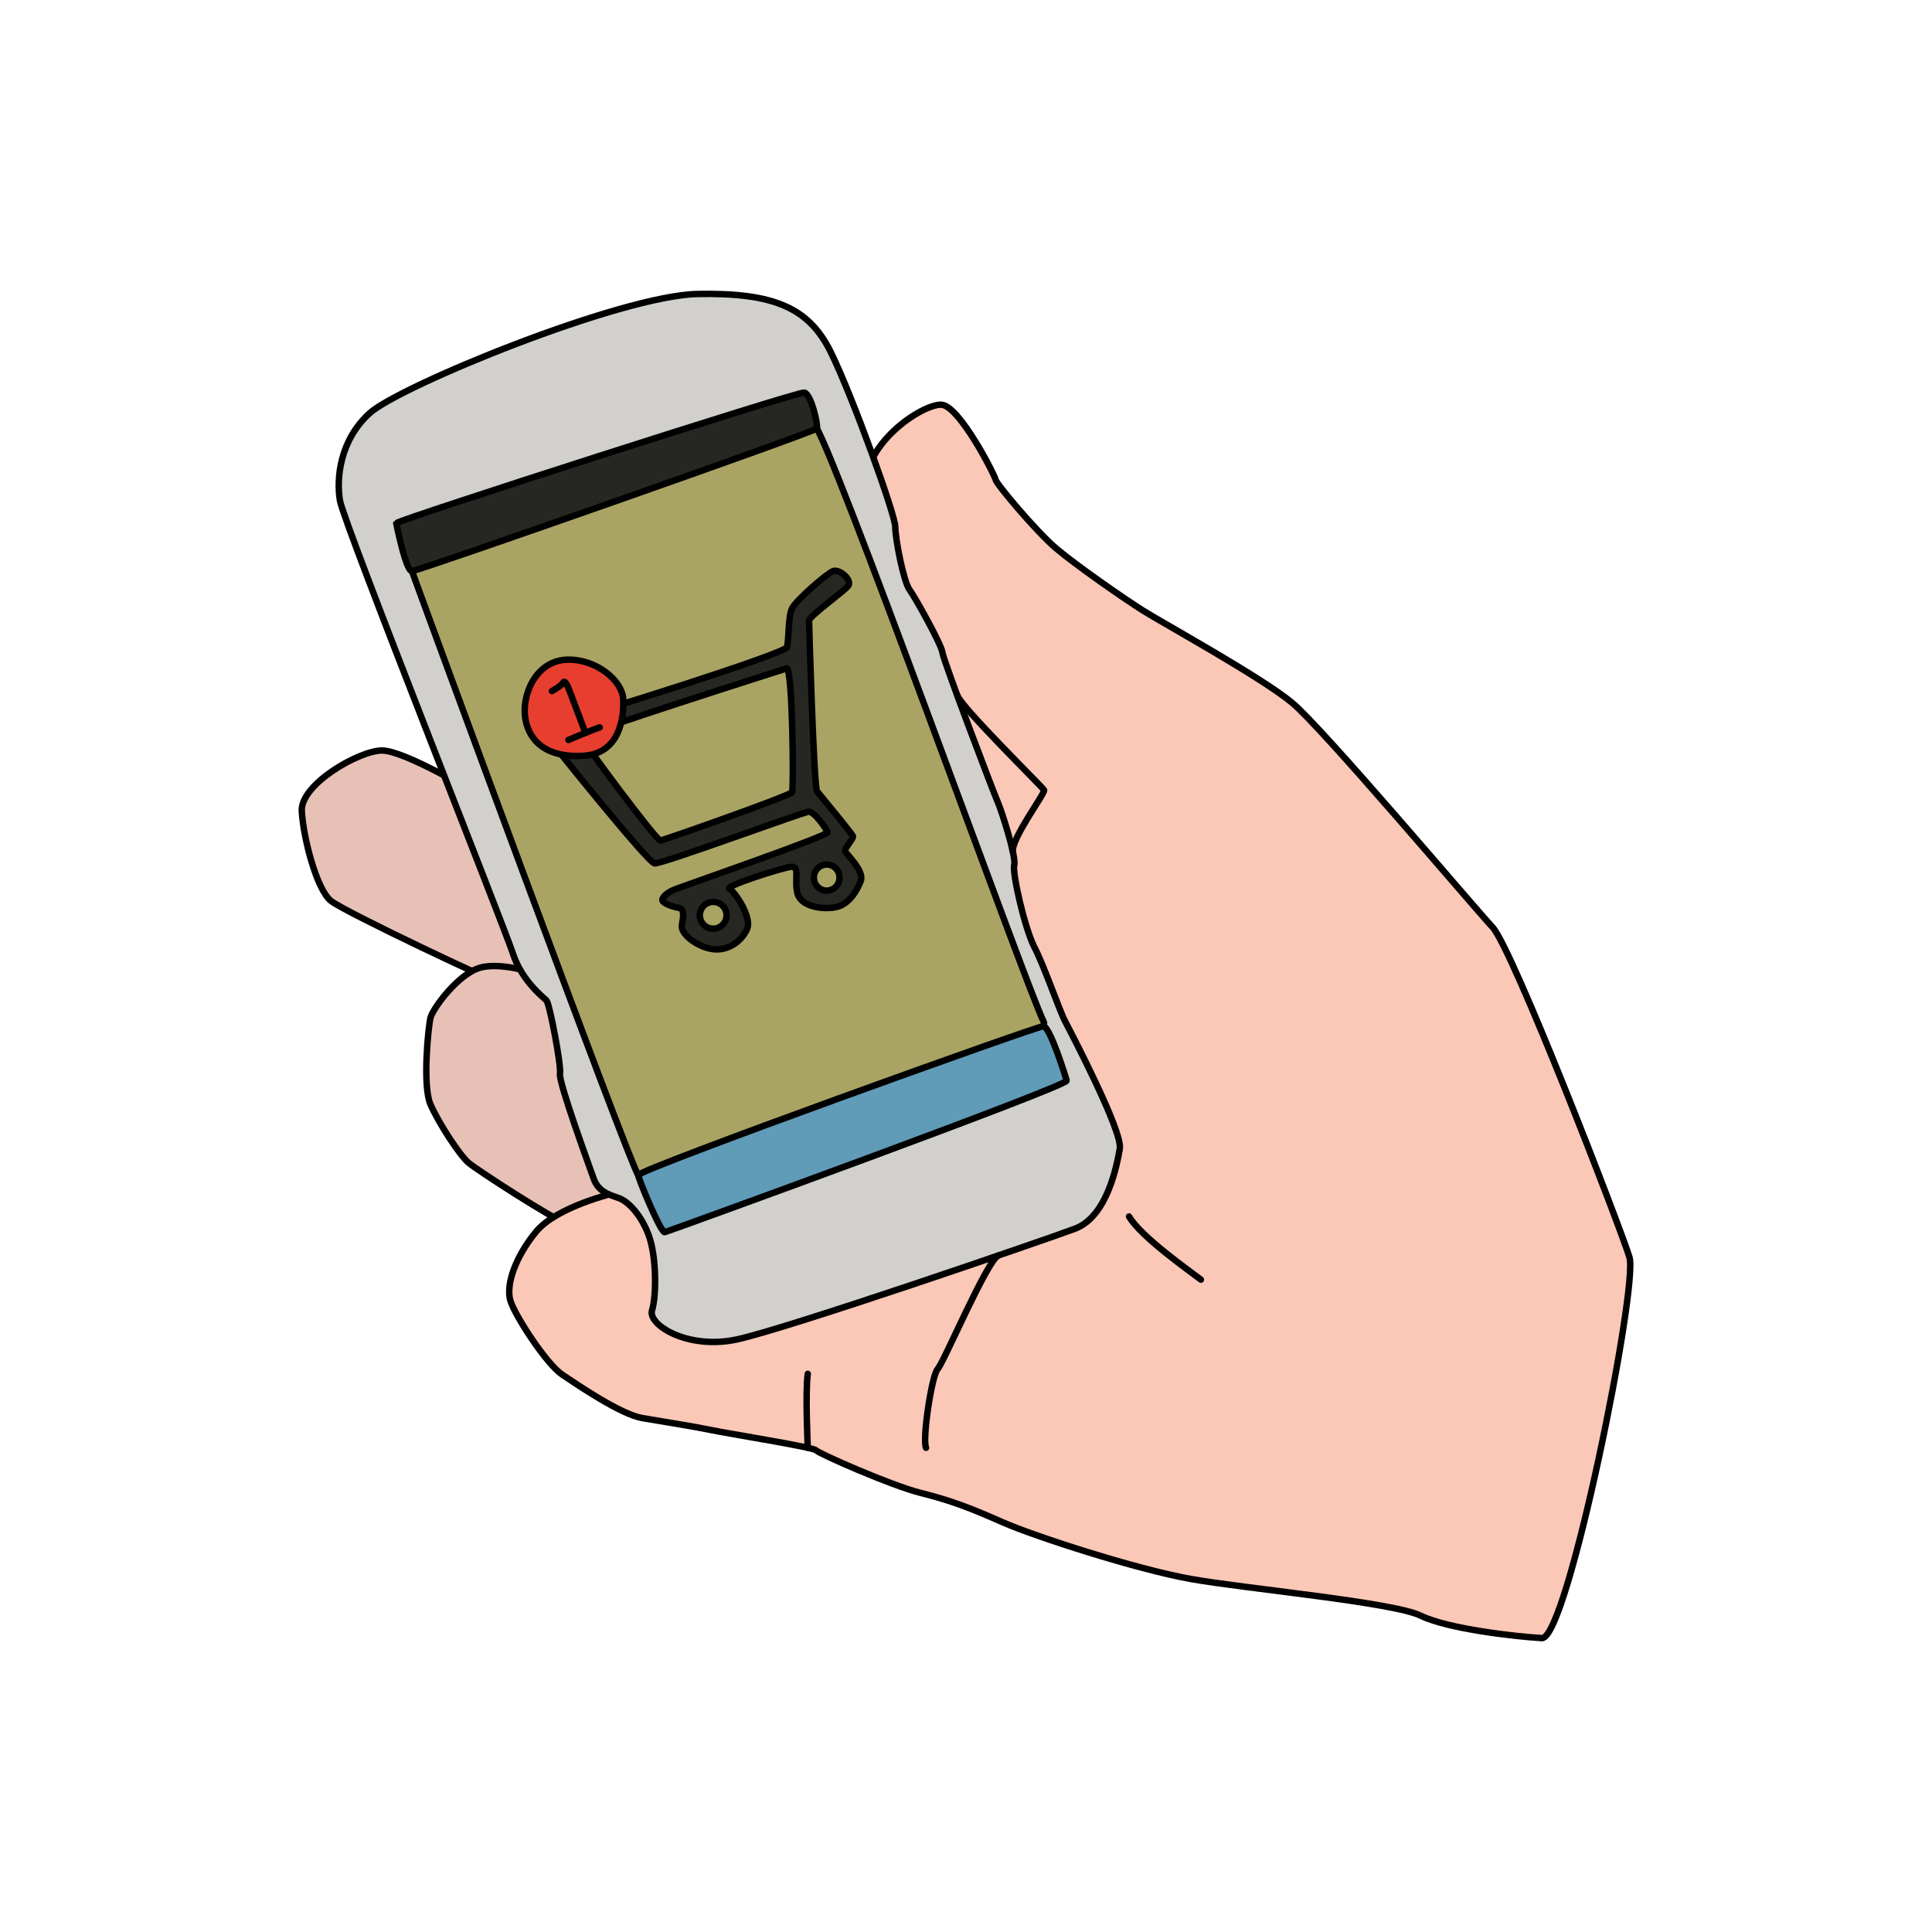 <?xml version="1.0" encoding="utf-8"?>
<!-- Generator: Adobe Illustrator 17.0.0, SVG Export Plug-In . SVG Version: 6.00 Build 0)  -->
<!DOCTYPE svg PUBLIC "-//W3C//DTD SVG 1.1//EN" "http://www.w3.org/Graphics/SVG/1.1/DTD/svg11.dtd">
<svg version="1.1" id="Layer_1" xmlns="http://www.w3.org/2000/svg" xmlns:xlink="http://www.w3.org/1999/xlink" x="0px" y="0px"
	 width="300px" height="300px" viewBox="0 0 300 300" enable-background="new 0 0 300 300" xml:space="preserve">
<path fill="#E8C1B6" stroke="#000000" stroke-linecap="round" stroke-linejoin="round" stroke-miterlimit="10" d="M74.869,123.743
	c-1.532-0.894-12.086-7.205-15.572-7.205s-12.667,5.23-12.435,9.413c0.232,4.184,2.324,12.202,4.532,13.945
	s25.799,12.9,28.356,13.713c2.557,0.813,9.994,3.719,11.389,1.162C92.533,152.215,78.106,125.633,74.869,123.743z"/>
<path fill="#E8C1B6" stroke="#000000" stroke-linecap="round" stroke-linejoin="round" stroke-miterlimit="10" d="M83.933,151.402
	c0,0-5.811-2.092-9.297-1.162c-3.486,0.93-7.438,6.392-7.786,7.786c-0.349,1.395-1.278,10.575,0,13.481
	c1.278,2.905,4.532,7.902,5.927,9.065c1.395,1.162,12.667,8.483,15.572,9.646c2.905,1.162,8.135,2.789,10.459,0.813
	c2.324-1.976-9.762-28.007-10.11-30.564C88.349,157.91,85.834,151.982,83.933,151.402z"/>
<path fill="#FBC7B6" stroke="#000000" stroke-linecap="round" stroke-linejoin="round" stroke-miterlimit="10" d="M95.555,185.219
	c0,0-9.065,2.092-12.318,6.043s-4.765,8.367-3.951,10.808c0.813,2.44,5.594,9.762,8.026,11.389c2.433,1.627,9.057,6.159,12.427,6.74
	s7.902,1.278,10.691,1.859c2.789,0.581,15.921,2.673,16.27,3.138c0.349,0.465,11.621,5.462,16.27,6.624
	c4.648,1.162,7.67,2.324,12.667,4.532c4.997,2.208,20.802,7.321,29.285,8.832s31.377,3.603,35.677,5.694
	c4.3,2.092,14.875,3.254,18.826,3.486c3.951,0.232,14.991-54.62,13.597-59.152c-1.395-4.532-18.129-47.879-21.267-51.249
	c-3.138-3.37-26.38-30.912-31.145-34.864c-4.765-3.951-19.988-12.318-23.126-14.294c-3.138-1.976-10.459-7.089-13.481-9.646
	c-3.021-2.557-9.297-9.994-9.413-10.691s-5.578-11.389-8.367-11.621c-2.789-0.232-13.016,6.159-11.97,14.526
	c1.046,8.367,2.789,35.909,2.092,42.301C135.648,126.068,102.062,184.406,95.555,185.219z"/>
<path fill="#D2D0CD" stroke="#000000" stroke-linecap="round" stroke-linejoin="round" stroke-miterlimit="10" d="M165.398,158.604
	c0.796,1.523,8.948,17.086,8.483,19.759c-0.465,2.673-1.976,10.575-6.973,12.435c-4.997,1.859-44.858,15.572-52.528,17.199
	s-13.829-2.324-13.132-4.532c0.697-2.208,0.697-8.259-0.465-11.509s-3.234-5.437-4.765-5.949c-1.531-0.511-3.138-1.02-3.835-2.995
	s-5.462-14.991-5.23-16.27s-1.627-10.924-2.092-11.389c-0.465-0.465-3.835-3.022-5.23-7.321c-1.395-4.3-26.264-66.822-26.845-70.308
	c-0.581-3.486,0-9.413,4.648-13.597s38.931-18.245,50.901-18.478c11.97-0.232,17.316,2.208,20.686,9.065
	c3.37,6.856,9.994,25.218,9.994,27.077s1.278,8.483,2.208,9.762c0.93,1.278,4.997,8.6,5.113,9.762s8.019,21.964,8.6,23.242
	c0.581,1.278,2.905,8.6,2.557,9.762c-0.349,1.162,1.627,9.878,3.138,12.783C162.144,150.007,164.46,156.81,165.398,158.604z"/>
<path fill="#AAA464" stroke="#000000" stroke-linecap="round" stroke-linejoin="round" stroke-miterlimit="10" d="M63.902,88.493
	c0.451,1.349,34.006,92.644,35.203,93.984c1.197,1.34,65.551-18.719,62.937-23.873c-2.614-5.154-33.585-91.63-35.596-92.635
	C124.435,64.963,63.258,86.567,63.902,88.493z"/>
<path fill="#262723" stroke="#000000" stroke-linecap="round" stroke-linejoin="round" stroke-miterlimit="10" d="M61.53,81.241
	c0,0,1.475,7.47,2.44,7.444c0.966-0.027,62.649-21.648,62.875-22.152c0.226-0.504-0.909-5.423-1.969-5.575
	C123.817,60.807,61.833,80.711,61.53,81.241z"/>
<path fill="#262723" stroke="#000000" stroke-linecap="round" stroke-linejoin="round" stroke-miterlimit="10" d="M131.234,132.176
	c-0.151-0.454,1.362-1.968,1.211-2.346c-0.151-0.378-5.071-6.357-5.571-6.963c-0.5-0.606-1.241-25.808-1.241-26.489
	c0-0.681,5.298-4.465,6.055-5.374c0.757-0.908-1.362-2.725-2.346-2.319c-0.984,0.405-5.752,4.514-6.357,5.801
	c-0.605,1.287-0.474,4.424-0.757,5.979c-0.184,1.015-31.711,10.898-33.376,11.125c-1.665,0.227-4.011,2.573-3.406,3.406
	c0.605,0.833,15.137,18.921,16.196,19.072c1.06,0.151,23.008-7.947,23.916-8.022c0.908-0.076,2.725,2.649,2.952,3.179
	c0.227,0.53-22.781,8.477-23.84,8.931c-1.06,0.454-1.665,0.984-1.816,1.514c-0.151,0.53,1.514,1.135,2.498,1.287
	c0.984,0.151,0.757,1.362,0.53,2.725c-0.227,1.362,2.422,3.406,4.844,3.708c2.422,0.303,4.541-1.362,5.298-3.179
	c0.757-1.816-1.968-5.828-2.77-6.206c-0.802-0.378,8.144-3.254,9.582-3.406c1.438-0.151,0.454,1.968,0.984,4.087
	c0.53,2.119,3.86,2.573,5.903,2.195c2.043-0.378,3.33-2.498,3.936-4.087C134.261,135.203,131.385,132.63,131.234,132.176z
	 M122.985,123.018c-0.303,0.53-19.829,7.417-20.434,7.493c-0.605,0.076-12.185-15.515-12.261-16.045
	c-0.076-0.53,31.572-10.586,31.863-10.671C123.049,103.532,123.287,122.488,122.985,123.018z M110.746,144.203
	c-1.148,0-2.078-0.93-2.078-2.078c0-1.148,0.93-2.078,2.078-2.078s2.078,0.93,2.078,2.078
	C112.824,143.273,111.894,144.203,110.746,144.203z M128.369,138.293c-1.1,0-1.991-0.906-1.991-2.024
	c0-1.118,0.892-2.024,1.991-2.024c1.1,0,1.991,0.906,1.991,2.024C130.36,137.387,129.468,138.293,128.369,138.293z"/>
<path fill="#E83E30" stroke="#000000" stroke-linecap="round" stroke-linejoin="round" stroke-miterlimit="10" d="M88.105,102.428
	c-4.884,0.118-7.151,5.478-6.531,9.175s3.562,6.126,9.121,5.748c5.559-0.378,6.234-5.964,6.072-8.825S92.584,102.32,88.105,102.428z
	"/>
<path fill="none" stroke="#000000" stroke-linecap="round" stroke-linejoin="round" stroke-miterlimit="10" d="M85.703,107.312
	c0,0,1.511-0.837,1.727-1.295c0.216-0.459,0.594,0.135,1.025,1.295s2.321,6.099,2.375,6.288"/>
<path fill="none" stroke="#000000" stroke-linecap="round" stroke-linejoin="round" stroke-miterlimit="10" d="M88.267,114.896
	c0,0,4.156-1.754,4.858-1.943"/>
<path fill="#609BB8" stroke="#000000" stroke-linecap="round" stroke-linejoin="round" stroke-miterlimit="10" d="M99.105,182.477
	c-0.062,0.328,3.495,9.01,4.12,8.854c0.626-0.156,62.641-22.679,62.407-23.539c-0.235-0.86-2.629-8.44-3.621-8.443
	C161.018,159.345,99.286,181.522,99.105,182.477z"/>
<path fill="none" stroke="#000000" stroke-linecap="round" stroke-linejoin="round" stroke-miterlimit="10" d="M125.433,224.813
	c0,0-0.41-8.768,0-11.483"/>
<path fill="none" stroke="#000000" stroke-linecap="round" stroke-linejoin="round" stroke-miterlimit="10" d="M143.792,224.813
	c-0.603-1.377,0.905-11.332,1.81-12.237s7.739-17.046,9.454-17.636"/>
<path fill="none" stroke="#000000" stroke-linecap="round" stroke-linejoin="round" stroke-miterlimit="10" d="M186.477,198.699
	c-1.357-1.056-9.351-6.637-11.161-9.804"/>
<path fill="none" stroke="#000000" stroke-linecap="round" stroke-linejoin="round" stroke-miterlimit="10" d="M148.625,107.937
	c0.747,2.024,13.271,14.291,13.495,14.744c0.224,0.452-5.073,7.475-4.849,9.556"/>
</svg>
